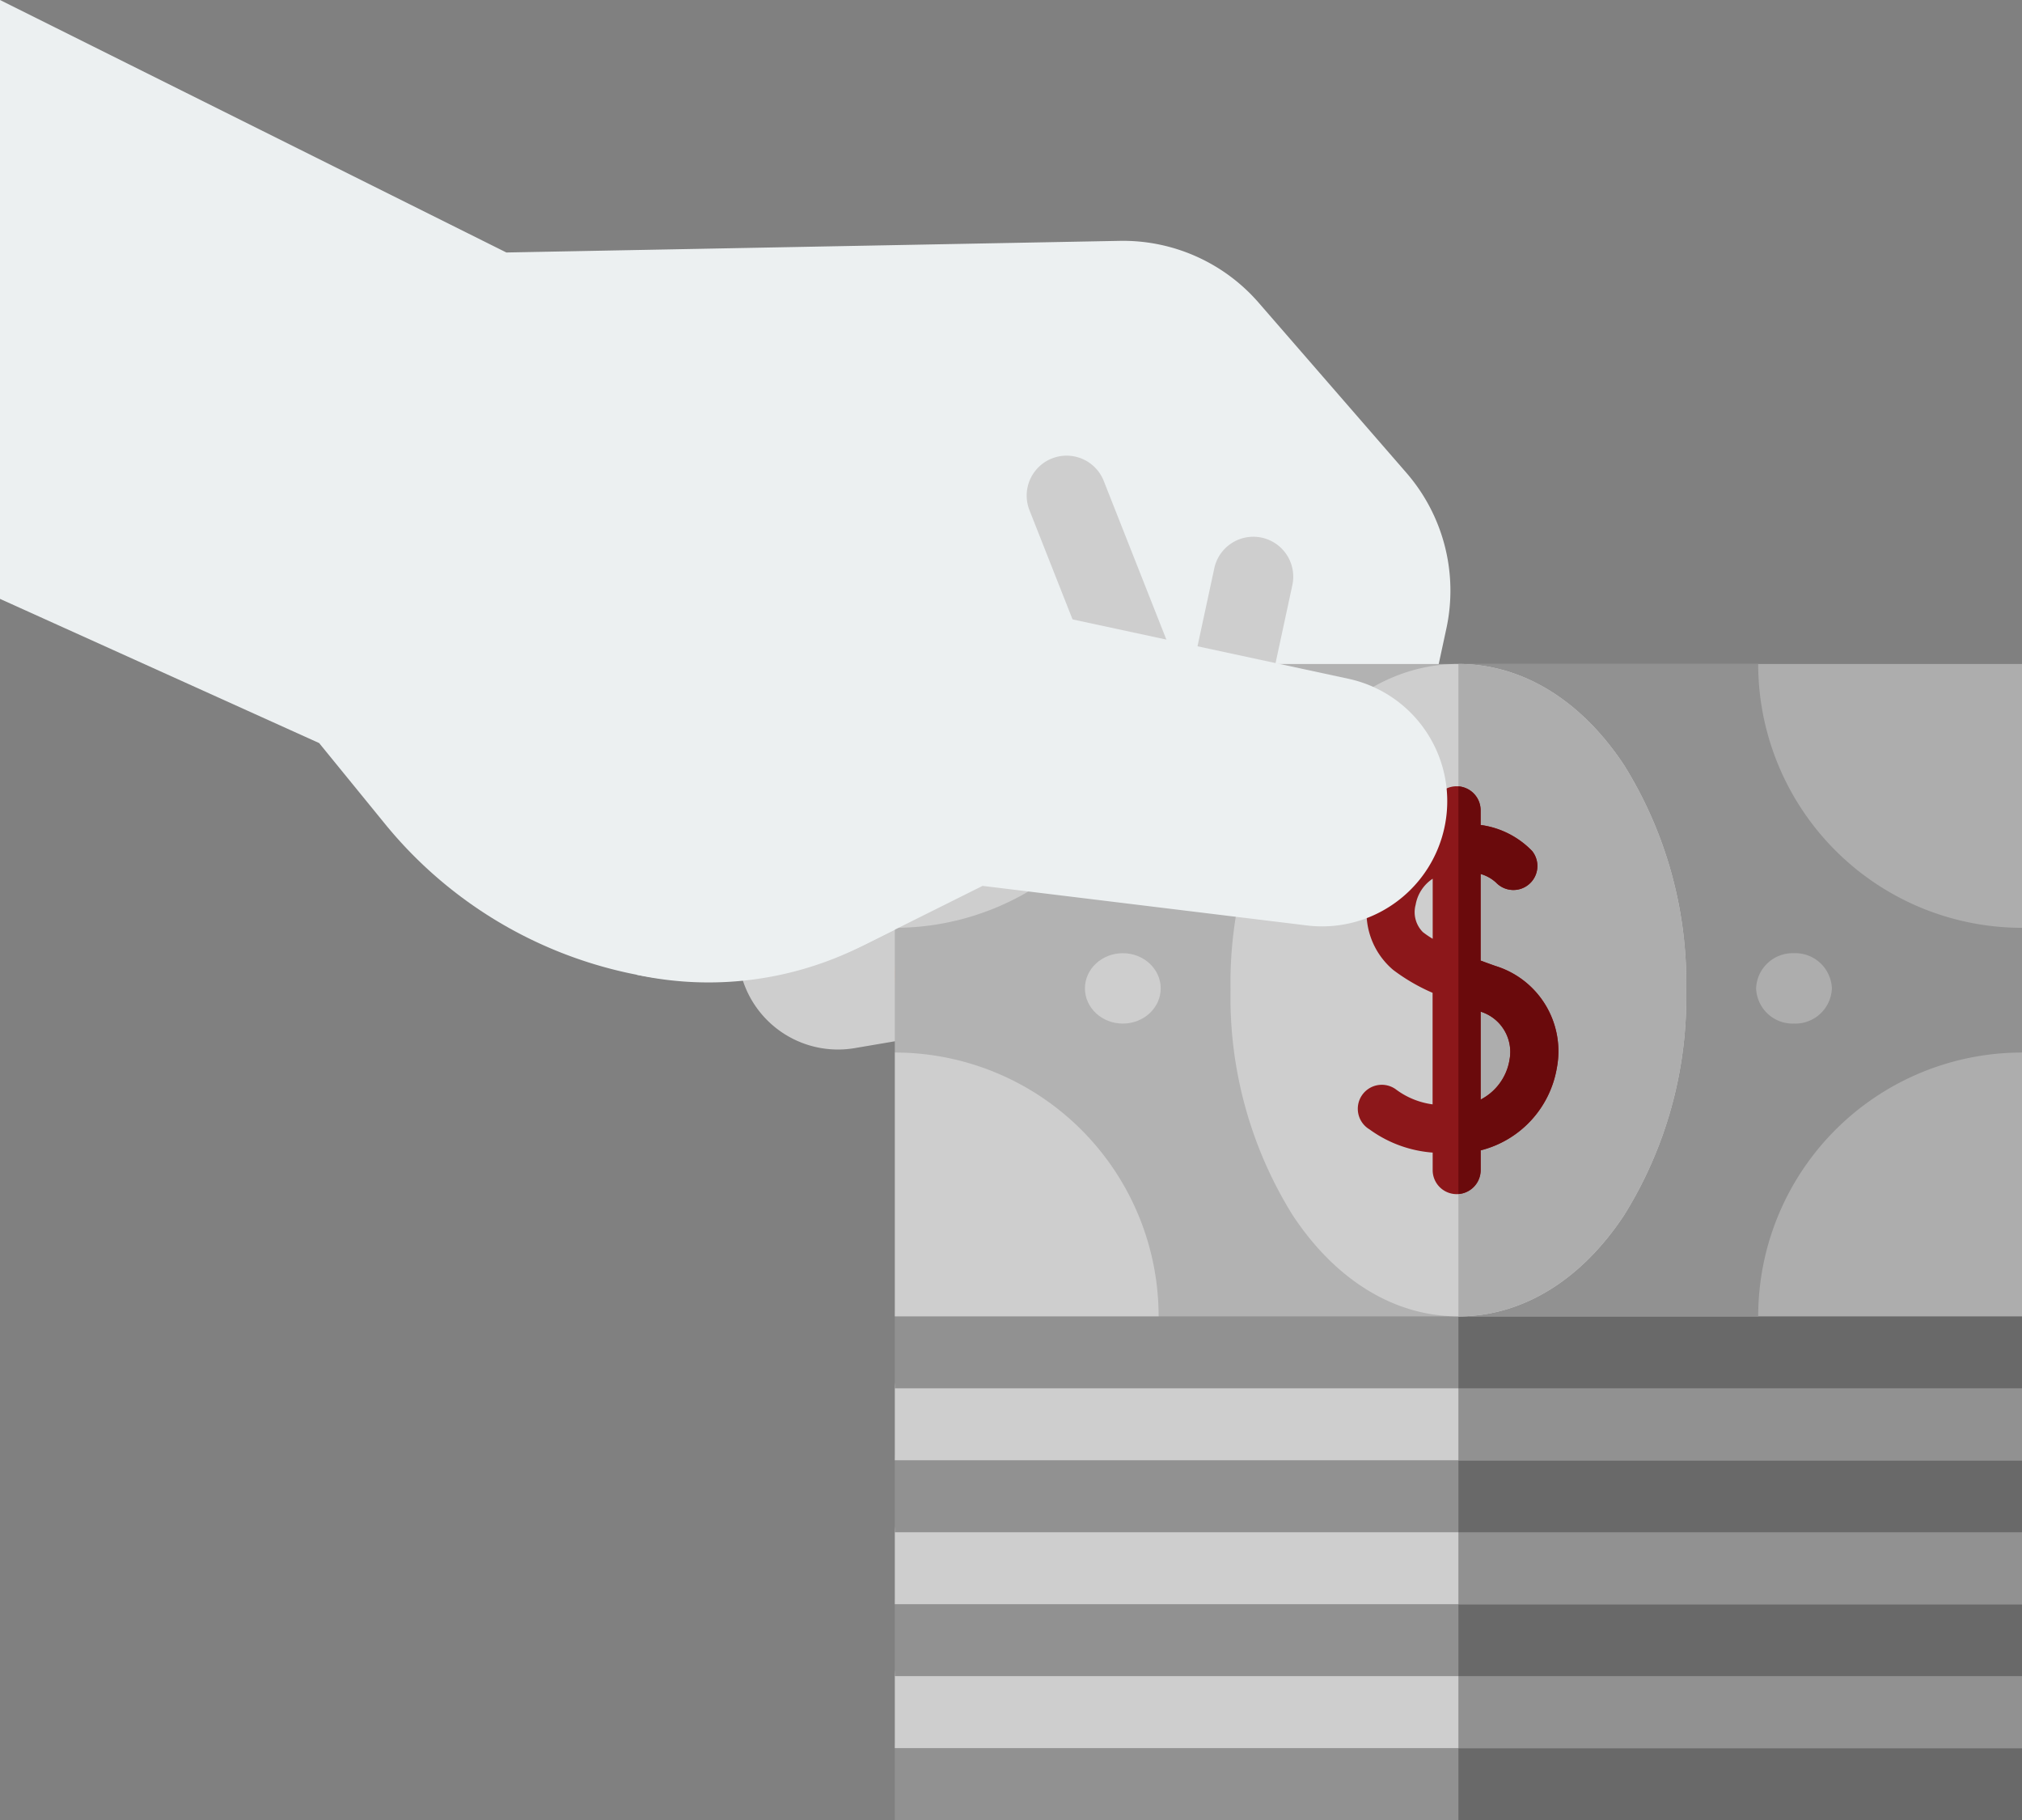 <svg xmlns="http://www.w3.org/2000/svg" width="147.345" height="132.615" viewBox="0 0 147.345 132.615"><rect x="0" y="0" width="147.345" height="132.615" fill="#808080" stroke="none"/><defs><style>.a{fill:#cecece;}.b{fill:#e8c8b3;}.c{fill:#ecf0f1;}.d{fill:#919191;}.e{fill:#696969;}.f{fill:#b2b2b2;}.g{fill:#adadad;}.h{fill:#8c171a;}.i{fill:#6a0a0c;}</style></defs><path class="a" d="M187.371,206.963l-6.8,1.157a7.293,7.293,0,1,1-2.445-14.379l9.464-1.609Z" transform="translate(-118.218 -131.763)"/><path class="b" d="M222.1,203.656,210.84,205.57a6.44,6.44,0,0,1-3.267-12.406l18.2-6.572Z" transform="translate(-138.115 -128.239)"/><path class="c" d="M95.6,90.667l2.449-11.375,28.439,6.123L129.4,71.906a13.091,13.091,0,0,0-2.915-11.34l-10.771-12.4a13.091,13.091,0,0,0-10.133-4.5L60.9,44.513,24,26.116V69.751L47.256,80.258l4.8,5.891A31.432,31.432,0,0,0,69.8,97.016a26.618,26.618,0,0,0,17.484-2.2Z" transform="translate(-24 -26.116)"/><g transform="translate(74.815 33.203)"><path class="b" d="M270.949,207.3l-1.531,7.11a7.273,7.273,0,1,1-14.219-3.061l1.531-7.11Z" transform="translate(-245.839 -172.668)"/><path class="a" d="M266.713,145.173a2.914,2.914,0,0,1-2.847-3.522l1.225-5.688a2.909,2.909,0,1,1,5.688,1.225l-1.225,5.688A2.909,2.909,0,0,1,266.713,145.173Z" transform="translate(-251.419 -127.76)"/><path class="a" d="M237.875,136.464a2.909,2.909,0,0,1-2.707-1.841L229.95,121.4a2.909,2.909,0,0,1,5.412-2.136l5.218,13.219a2.909,2.909,0,0,1-2.705,3.978Z" transform="translate(-229.746 -117.425)"/></g><g transform="translate(65.206 48.379)"><g transform="translate(0 76.372)"><path class="d" d="M103.139,444.864H21v-5.243A2.622,2.622,0,0,1,23.621,437h76.9a2.622,2.622,0,0,1,2.621,2.621Z" transform="translate(-21 -437)"/><path class="e" d="M294.448,437H256v7.864h41.07v-5.243A2.622,2.622,0,0,0,294.448,437Z" transform="translate(-214.93 -437)"/></g><g transform="translate(0 71.129)"><path class="a" d="M103.139,414.864H21v-5.243A2.622,2.622,0,0,1,23.621,407h76.9a2.622,2.622,0,0,1,2.621,2.621Z" transform="translate(-21 -407)"/><path class="d" d="M294.448,407H256v7.864h41.07v-5.243A2.622,2.622,0,0,0,294.448,407Z" transform="translate(-214.93 -407)"/></g><g transform="translate(0 65.886)"><path class="d" d="M103.139,384.864H21v-5.243A2.622,2.622,0,0,1,23.621,377h76.9a2.622,2.622,0,0,1,2.621,2.621Z" transform="translate(-21 -377)"/><path class="e" d="M294.448,377H256v7.864h41.07v-5.243A2.622,2.622,0,0,0,294.448,377Z" transform="translate(-214.93 -377)"/></g><g transform="translate(0 60.643)"><path class="a" d="M103.139,354.864H21v-5.243A2.622,2.622,0,0,1,23.621,347h76.9a2.622,2.622,0,0,1,2.621,2.621Z" transform="translate(-21 -347)"/><path class="d" d="M294.448,347H256v7.864h41.07v-5.243A2.622,2.622,0,0,0,294.448,347Z" transform="translate(-214.93 -347)"/></g><g transform="translate(0 55.4)"><path class="d" d="M103.139,324.864H21v-5.243A2.622,2.622,0,0,1,23.621,317h76.9a2.622,2.622,0,0,1,2.621,2.621Z" transform="translate(-21 -317)"/><path class="e" d="M294.448,317H256v7.864h41.07v-5.243A2.622,2.622,0,0,0,294.448,317Z" transform="translate(-214.93 -317)"/></g><g transform="translate(0 50.157)"><path class="a" d="M103.139,294.864H21v-5.243A2.622,2.622,0,0,1,23.621,287h76.9a2.622,2.622,0,0,1,2.621,2.621Z" transform="translate(-21 -287)"/><path class="d" d="M294.448,287H256v7.864h41.07v-5.243A2.622,2.622,0,0,0,294.448,287Z" transform="translate(-214.93 -287)"/></g><g transform="translate(0 44.914)"><path class="d" d="M103.139,264.864H21v-5.243A2.622,2.622,0,0,1,23.621,257h76.9a2.622,2.622,0,0,1,2.621,2.621Z" transform="translate(-21 -257)"/><path class="e" d="M294.448,257H256v7.864h41.07v-5.243A2.622,2.622,0,0,0,294.448,257Z" transform="translate(-214.93 -257)"/></g><path class="f" d="M103.139,19.224,83.915,0H40.224L21,19.224v9.088L40.224,47.536H83.915l19.224-19.224Z" transform="translate(-21)"/><path class="d" d="M277.845,0H256V47.536h21.845L297.07,28.312V19.224Z" transform="translate(-214.93)"/><g transform="translate(0)"><path class="a" d="M40.224,181.224H21V162A19.224,19.224,0,0,1,40.224,181.224Z" transform="translate(-21 -133.688)"/><path class="a" d="M21,19.224V0H40.224A19.224,19.224,0,0,1,21,19.224Z" transform="translate(-21)"/><g transform="translate(62.915)"><path class="g" d="M400.224,181.224H381A19.224,19.224,0,0,1,400.224,162Z" transform="translate(-381 -133.688)"/><path class="g" d="M400.224,19.224A19.224,19.224,0,0,1,381,0h19.224V19.224Z" transform="translate(-381)"/></g></g><path class="a" d="M177.6,47.536c-4.643,0-8.931-2.617-12.073-7.369a30,30,0,0,1-4.53-16.4,30,30,0,0,1,4.53-16.4C168.672,2.617,172.959,0,177.6,0s8.931,2.617,12.073,7.369a30,30,0,0,1,4.53,16.4,30,30,0,0,1-4.53,16.4C186.534,44.918,182.246,47.536,177.6,47.536Z" transform="translate(-136.533)"/><path class="g" d="M268.073,7.369C264.931,2.617,260.643,0,256,0V47.536c4.643,0,8.931-2.617,12.073-7.369a30,30,0,0,0,4.53-16.4A30,30,0,0,0,268.073,7.369Z" transform="translate(-214.93)"/><ellipse class="a" cx="2.761" cy="2.564" rx="2.761" ry="2.564" transform="translate(13.854 21.074)"/><path class="g" d="M2.761,0A2.668,2.668,0,0,1,5.522,2.564,2.668,2.668,0,0,1,2.761,5.128,2.668,2.668,0,0,1,0,2.564,2.668,2.668,0,0,1,2.761,0Z" transform="translate(62.763 21.074)"/><path class="h" d="M224.38,64.09c-.353-.125-.713-.255-1.074-.389V57.388a2.789,2.789,0,0,1,1.128.63,1.748,1.748,0,0,0,2.628-2.3,6.4,6.4,0,0,0-3.756-1.9V52.748a1.748,1.748,0,0,0-3.5,0V54.01c-.145.037-.29.076-.438.121a6.183,6.183,0,0,0-4.239,4.848,5.479,5.479,0,0,0,1.806,5.4,13.85,13.85,0,0,0,2.871,1.669v8.127a5.725,5.725,0,0,1-2.685-1.1A1.748,1.748,0,1,0,215.212,76a8.944,8.944,0,0,0,4.6,1.689v1.278a1.748,1.748,0,0,0,3.5,0v-1.44a7.484,7.484,0,0,0,5.548-5.989A6.5,6.5,0,0,0,224.38,64.09ZM219.1,61.626a2.061,2.061,0,0,1-.528-2,2.857,2.857,0,0,1,1.242-1.893v4.379A7.225,7.225,0,0,1,219.1,61.626Zm6.31,9.328a3.978,3.978,0,0,1-2.1,2.873V67.42A3.073,3.073,0,0,1,225.407,70.954Z" transform="translate(-180.618 -42.087)"/><path class="i" d="M258.692,64.12c-.353-.125-.713-.255-1.074-.389V57.419a2.789,2.789,0,0,1,1.128.63,1.748,1.748,0,0,0,2.628-2.3,6.4,6.4,0,0,0-3.756-1.9V52.778A1.747,1.747,0,0,0,256,51.037v29.7a1.747,1.747,0,0,0,1.618-1.741v-1.44a7.484,7.484,0,0,0,5.548-5.989A6.5,6.5,0,0,0,258.692,64.12Zm1.027,6.864a3.978,3.978,0,0,1-2.1,2.873V67.451A3.073,3.073,0,0,1,259.719,70.984Z" transform="translate(-214.93 -42.118)"/></g><path class="c" d="M151.608,166.7a24.88,24.88,0,0,0,16.341-2.059l8.859-4.419,23.625,2.882a9.123,9.123,0,0,0,3.026-17.975L181.1,140.318l-22.752-4.9Z" transform="translate(-105.206 -95.674)"/></svg>